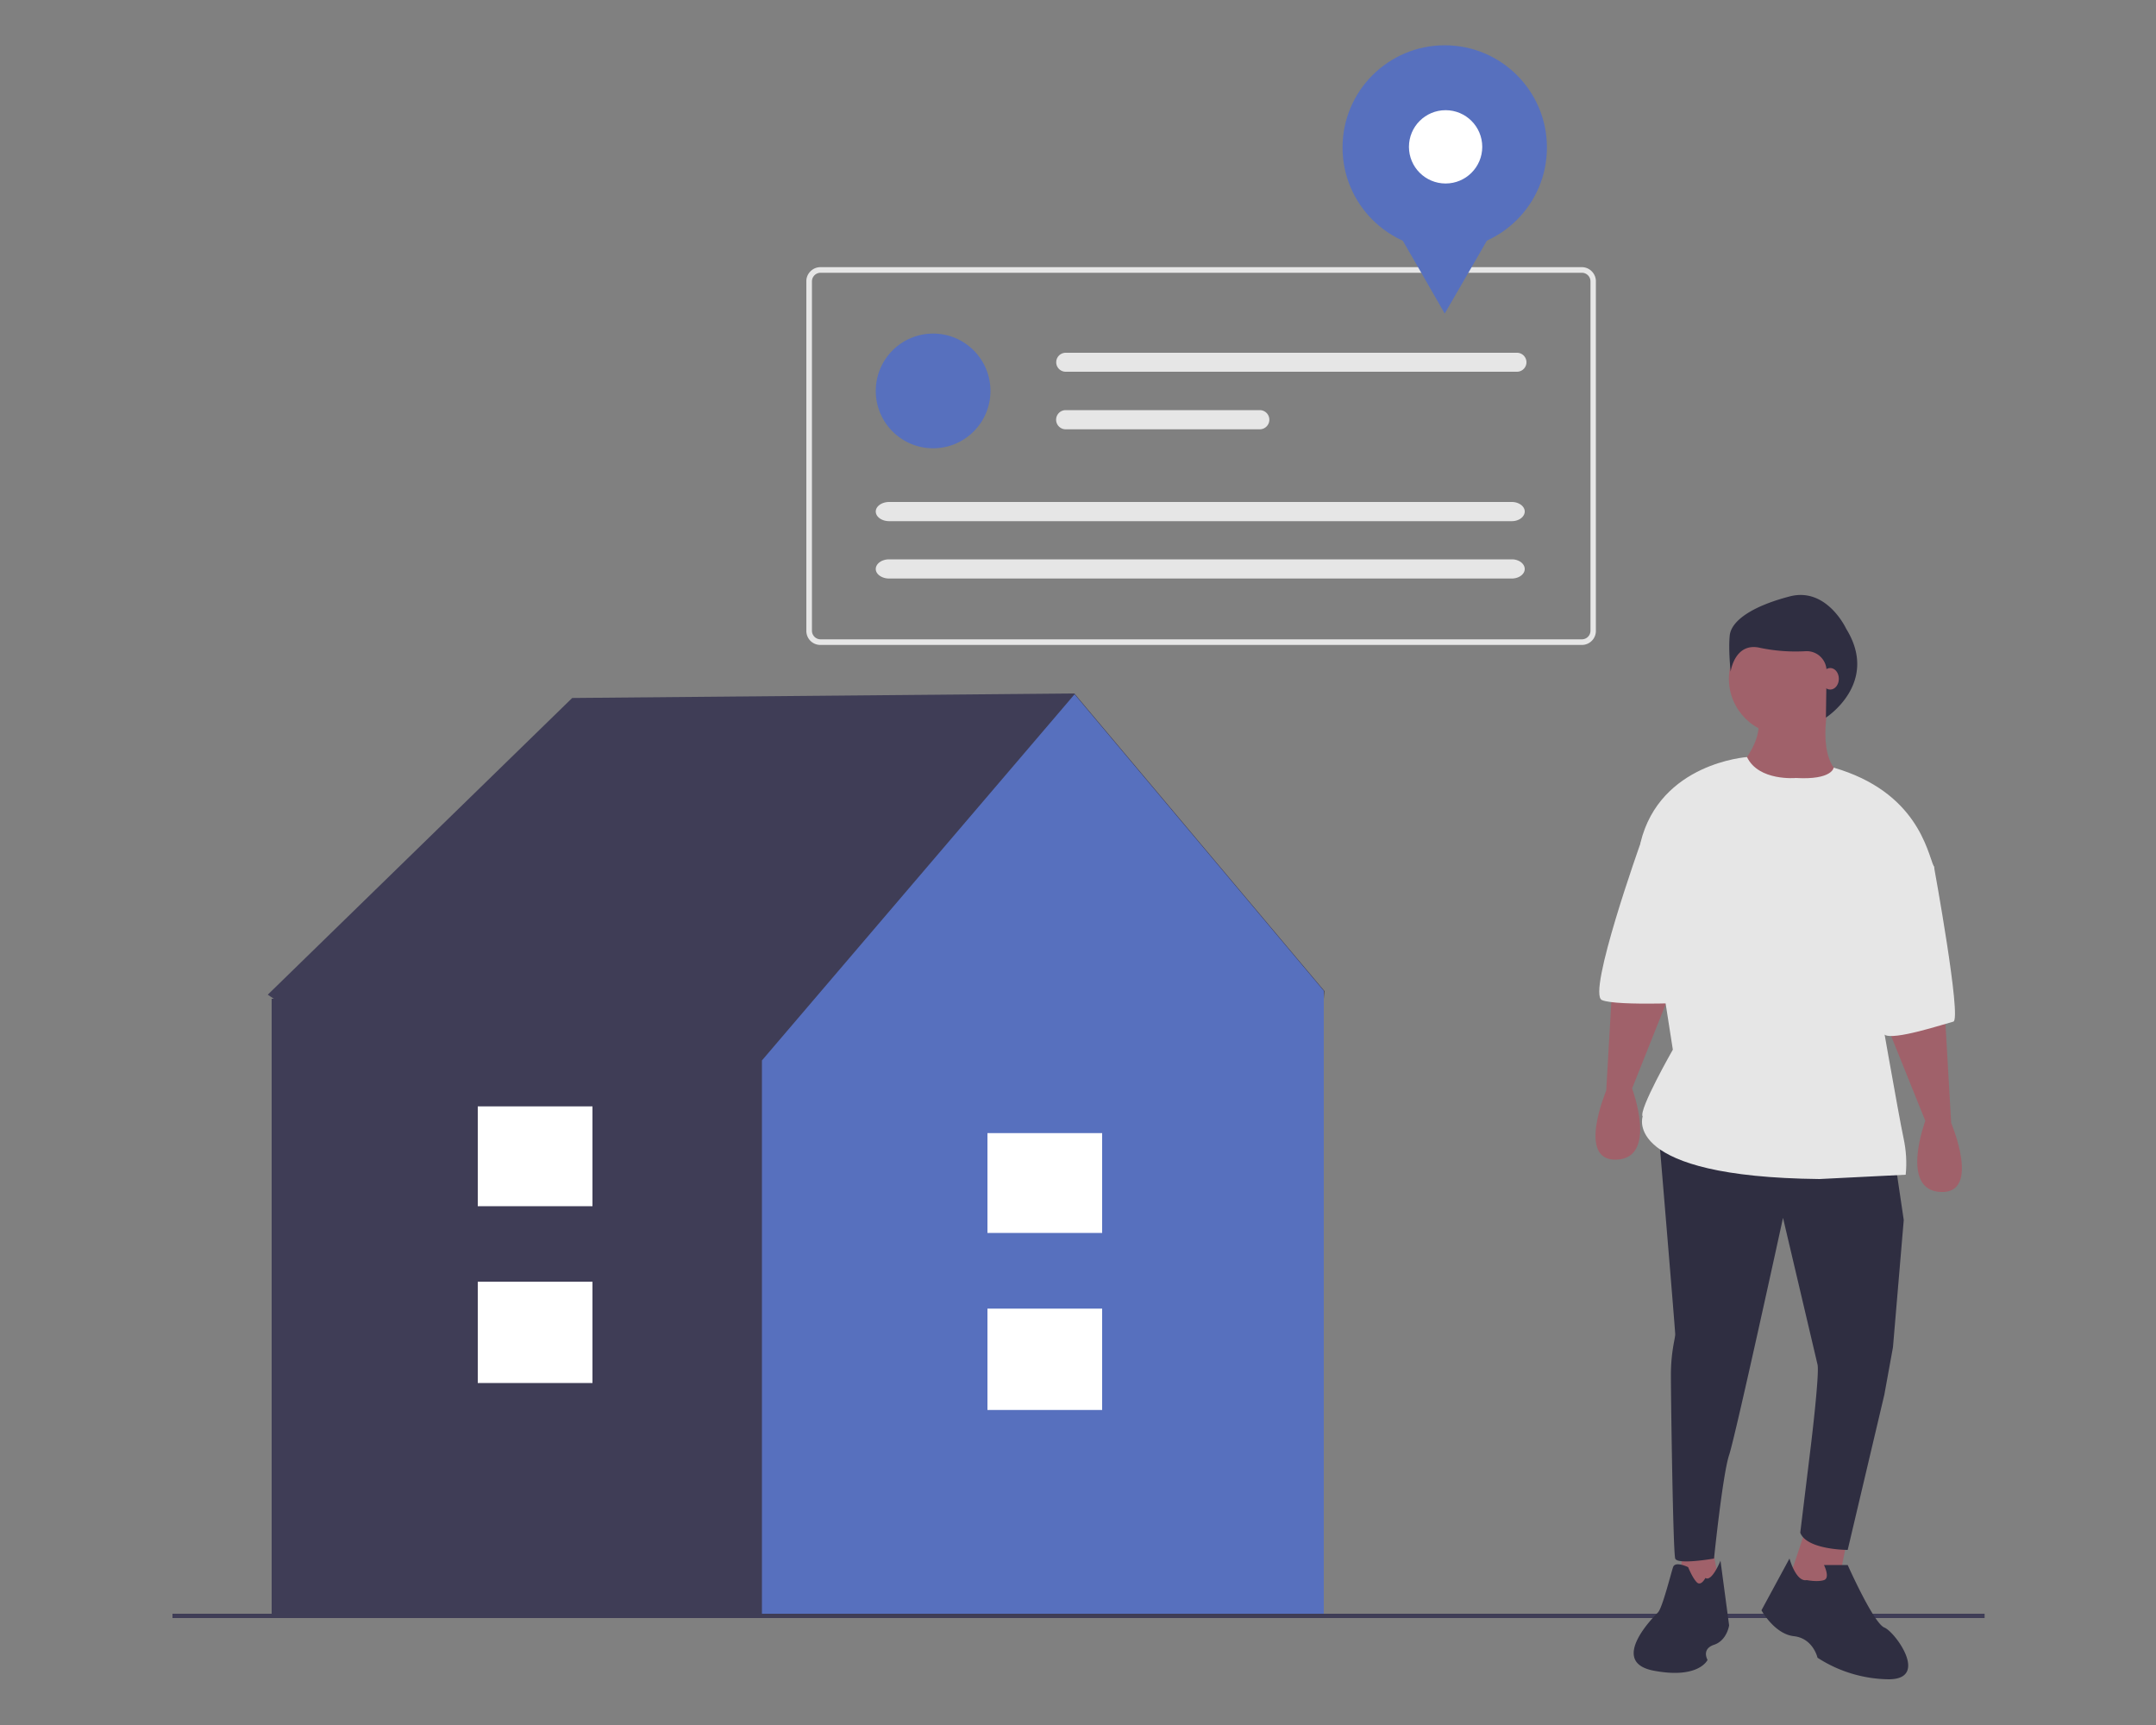 <svg width="1000" height="800" xmlns="http://www.w3.org/2000/svg"><rect width="100%" height="100%" fill="#808080" stroke="none"/><g transform="translate(80 21)" fill="none"><path fill="#3F3D56" d="m534.3 438.6-116-138-232.9 2.1L44.2 440.3l2.8 1.9h-1v286.1h488V442.2z"/><path fill="#5770BE" d="m418.4 301-145 169.8v257.5H534V438.5z"/><path fill="#FFF" d="M378 585.9h53.2v47H378zm0-81.4h53.2v46.3H378zm-236.4 68.9h53.2v47h-53.2zm0-81.3h53.2v46.3h-53.2z"/><path fill="#3F3D56" d="M0 727.4h840.5v2H0z"/><path fill="#A0616A" d="m714 695.8 4 20-20 4 3-25zm63-4-5 25h-24l10-30z"/><path d="m799 517.8 4 27-5 59-4 22-17 72s-19 0-22-8l5-41s4-33 3-37l-16-68s-22 101-25 110-7 48-7 48-17 3-18 0-2-74-2-85 2-17 2-19-8-97.4-8-97.4l110 17.4zm-41 194s5 1 8 0 0-7 0-7h11s12 27 17 29 21 24 2 24a62 62 0 0 1-33-10s-2-9-11-10-15-12-15-12l13-24s3 11 8 10zm-47-1s-2 4-4 2-4-7-4-7-6-3-7 0-5 19-7 21-23 23-2 27 25-5 25-5-3-5 3-7 7-9 7-9l-4-30s-4 10-7 8z" fill="#2F2E41"/><path d="m822 447.8 3 52s14 33-5 32-7-33-7-33l-18.7-46.4 27.6-4.6zm-154-15-3 52s-14 33 5 32 7-33 7-33l18.5-46.4-27.6-4.6z" fill="#A0616A"/><circle fill="#A0616A" cx="747.9" cy="293.8" r="26"/><path d="M768.4 304.3s-7 28 7 35-44 17-48 0l2-8s8-10 6-19l33-8z" fill="#A0616A"/><path d="M753 339.8s-17.3 1.6-22.7-9.7c0 0-40.4 2.7-49.4 39.7l15 96s-16 28-14 31c0 0-10 28 82 29l40-2c.6-5.7.2-11.4-1-17-2-9-13-72-13-72s30-47 27-54-7.8-34.6-46.4-45.8c0 0-.6 5.8-17.6 4.8z" fill="#E6E6E6"/><path d="m804 363.8 13 17s13 71 9 72-28 9-32 6-22-62-22-62l32-33zm-106-5-17 11s-25 70-18 73 46 1 46 1l-11-85z" fill="#E6E6E6"/><path d="M776.3 270.6s-9-19.5-26.2-15c-17.3 4.5-27 11.2-27.8 18-.7 6.7.4 16.9.4 16.9s1.9-14 13.9-11a81.1 81.1 0 0 0 21 1.5 9.2 9.2 0 0 1 9.6 9.3l-.3 21.5s25-16 9.4-41.2z" fill="#2F2E41"/><path d="M653.7 278.1H300.5c-3.6 0-6.5-2.9-6.5-6.5V109.4c0-3.6 3-6.5 6.5-6.5h353.2c3.6 0 6.5 3 6.5 6.5v162.2c0 3.6-2.9 6.5-6.5 6.5zM300.5 105.5a4 4 0 0 0-3.9 4v162a4 4 0 0 0 4 4h353.1a4 4 0 0 0 4-4v-162a4 4 0 0 0-4-4H300.5z" fill="#E6E6E6"/><circle fill="#5770BE" cx="352.8" cy="160.3" r="26.6"/><path d="M414.3 142.6a4.4 4.4 0 1 0 0 8.8h209.3a4.4 4.4 0 0 0 0-8.8H414.3zm0 26.6a4.4 4.4 0 1 0 0 8.9h90a4.4 4.4 0 1 0 0-8.9h-90zm-81.9 42.6c-3.4 0-6.2 2-6.2 4.4 0 2.5 2.8 4.5 6.2 4.5h288.8c3.3 0 6-2 6-4.5 0-2.4-2.7-4.4-6-4.4H332.4zm0 26.6c-3.4 0-6.2 2-6.2 4.5 0 2.4 2.8 4.4 6.2 4.4h288.8c3.3 0 6-2 6-4.4 0-2.5-2.7-4.5-6-4.5H332.4z" fill="#E6E6E6"/><circle fill="#5770BE" cx="590.1" cy="47.4" r="47.4"/><path fill="#5770BE" d="m590.1 124.4-14.8-25.7-14.8-25.6h59.2L605 98.7z"/><circle fill="#FFF" cx="590.5" cy="47.1" r="17"/><ellipse fill="#A0616A" cx="768.9" cy="293.8" rx="4" ry="5"/></g></svg>